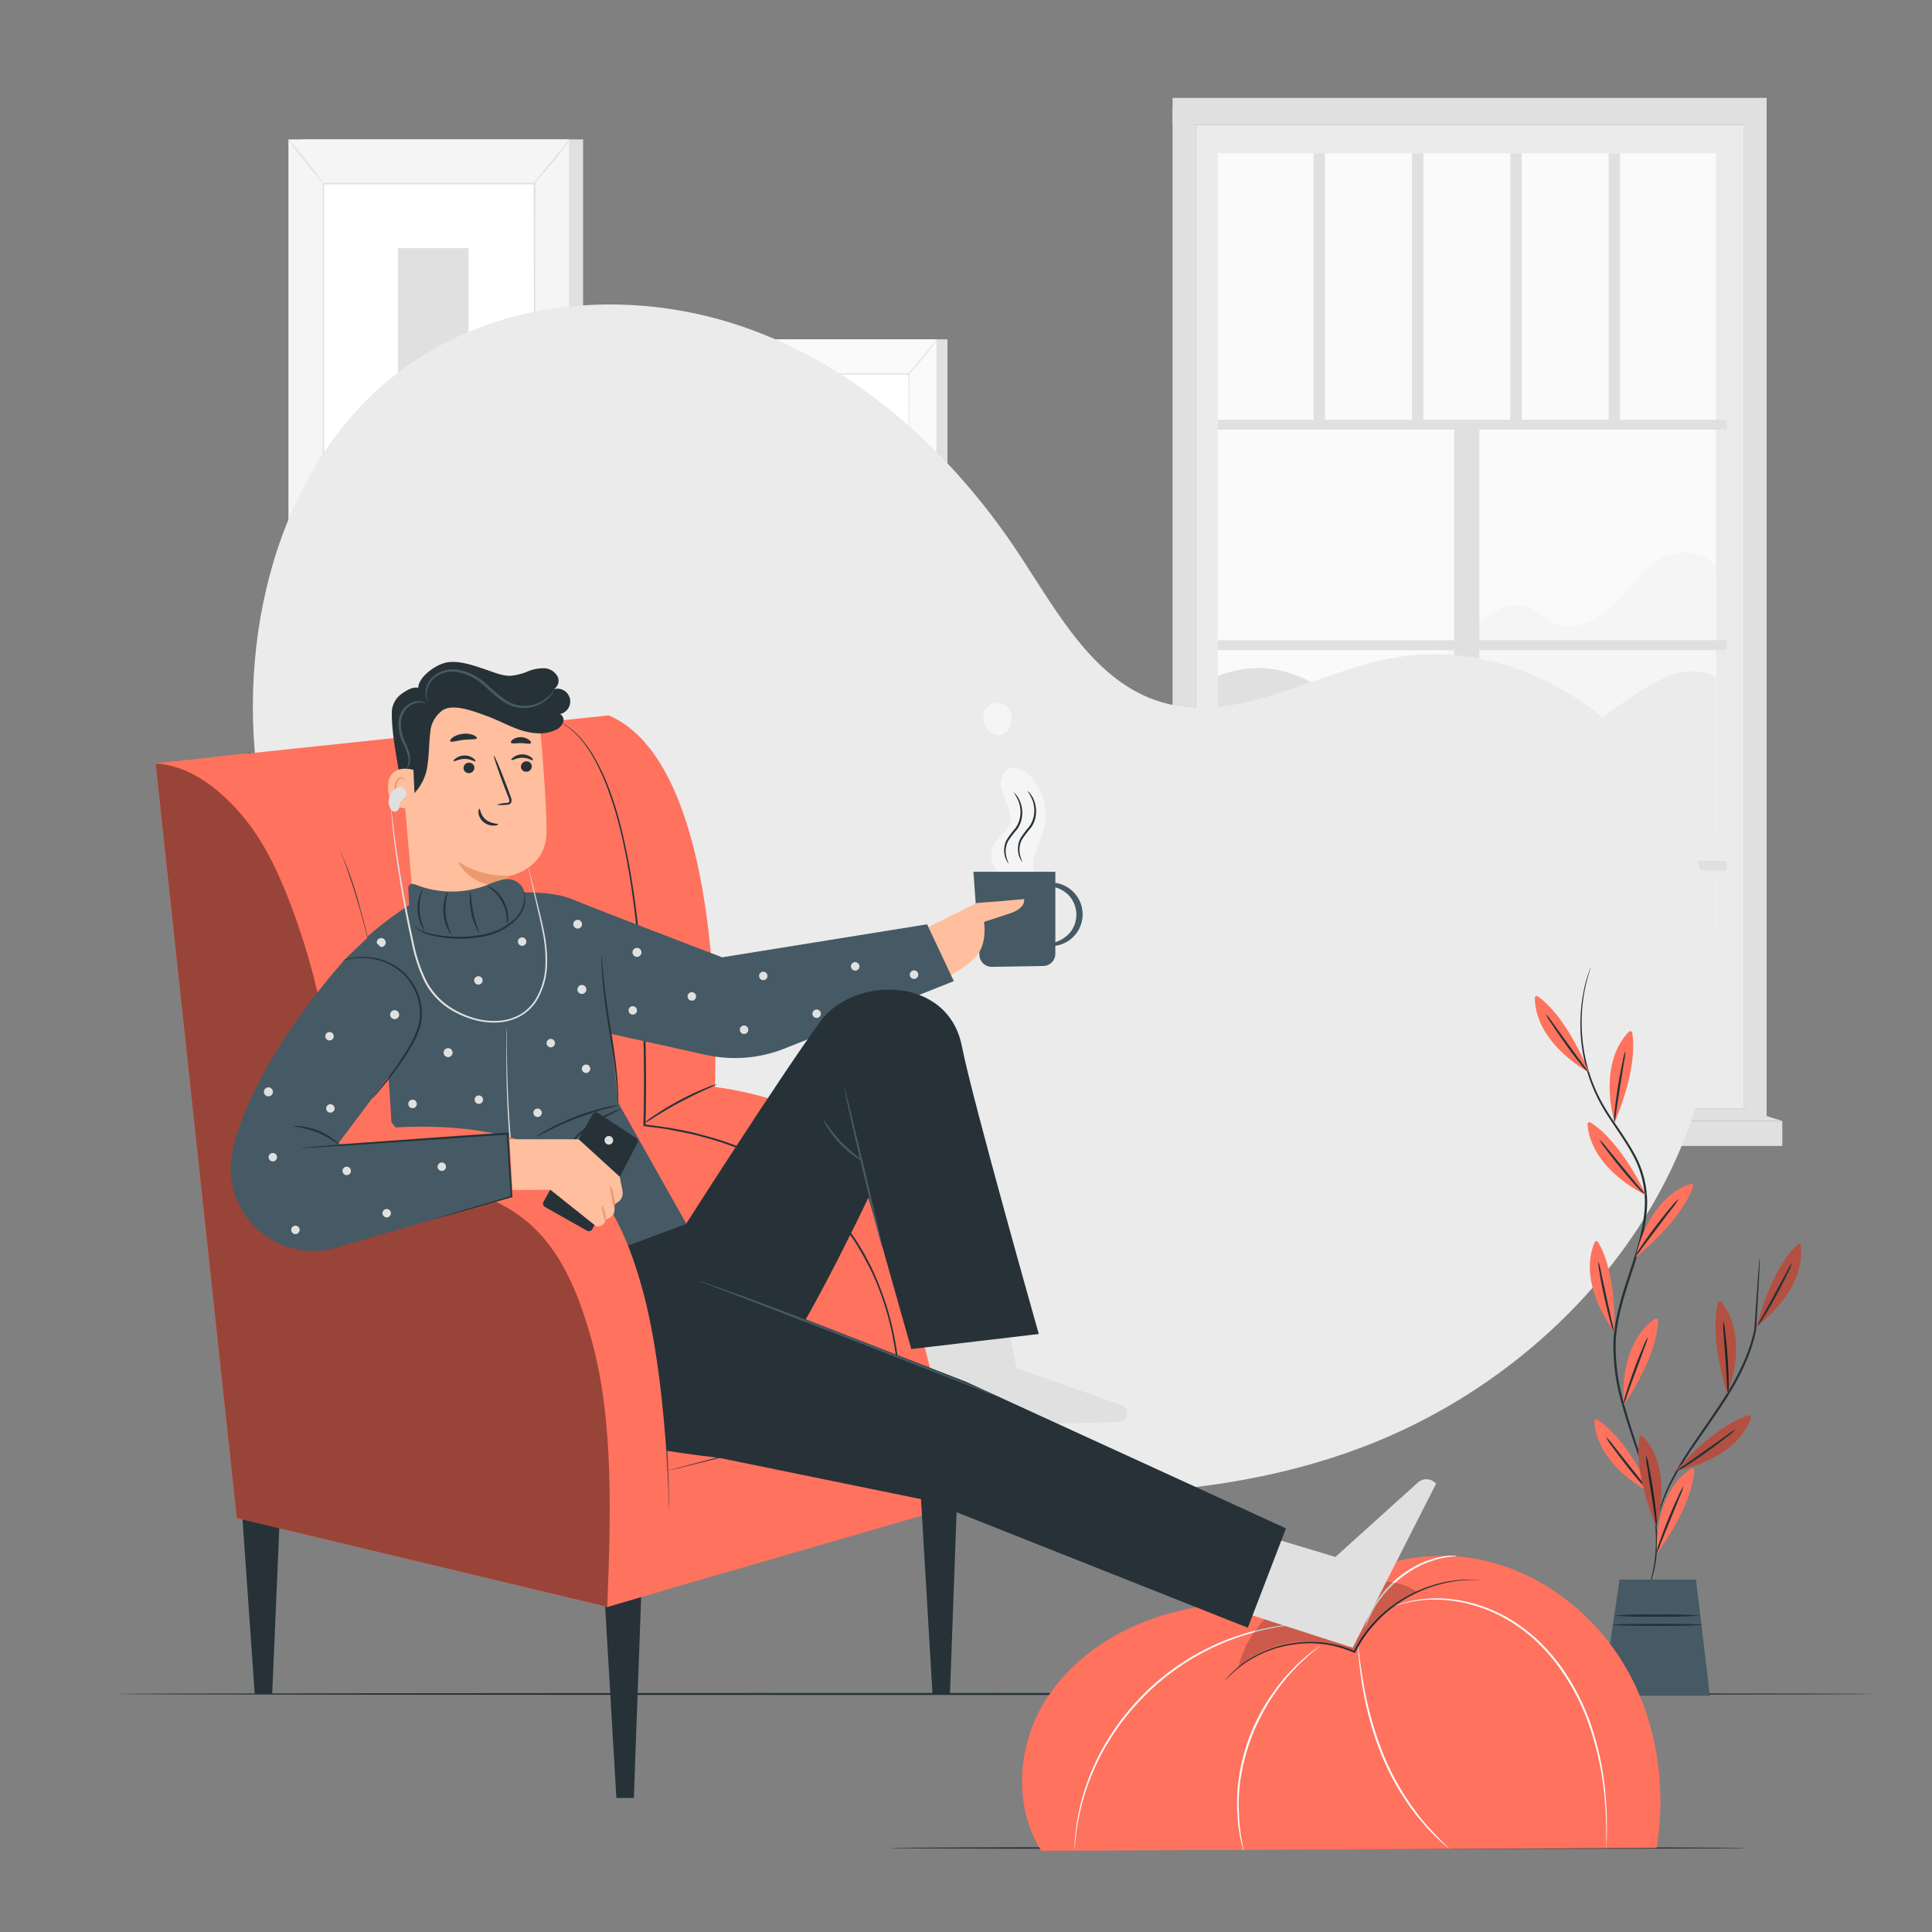 <svg xmlns="http://www.w3.org/2000/svg" viewBox="0 0 500 500"><rect x="0" y="0" width="500" height="500" fill="#808080" stroke="none"/><g id="background-complete"><rect x="309.45" y="32.29" width="141.76" height="254.66" style="fill:#ebebeb"></rect><rect x="315.12" y="39.67" width="128.97" height="239.69" style="fill:#fafafa"></rect><polygon points="457.2 289.24 451.21 286.95 451.21 27.97 457.2 27.97 457.2 289.24" style="fill:#e0e0e0"></polygon><path d="M346.73,194.5l33.5-31.14c4.24-3.94,9.79-8.19,15.25-6.25,2.62.94,4.6,3.18,7.17,4.25,5.14,2.15,11-1,15-4.87s7.08-8.83,11.86-11.68,12.24-2.48,14.6,2.56v33.88l-48.67,20.84Z" style="fill:#f5f5f5"></path><path d="M315.12,175c12.34-5,24.66-.75,33.49,9.23,1.86,2.1,3.55,4.52,6.11,5.68,3.46,1.57,7.45.4,11.23,0a28.23,28.23,0,0,1,26.56,12.88L351.31,223l-36.19-.26Z" style="fill:#e0e0e0"></path><path d="M444.08,175.19C436,171.26,428.8,176,421.3,181S406.83,192.51,398,194.53c-5.87,1.36-12.17.61-17.85,2.63-11.58,4.12-18.28,18.82-30.54,19.52C343,217.06,337,213,331.05,210s-10.63-5.91-15.93-1.86v71.22h129Z" style="fill:#ebebeb"></path><rect x="315.12" y="108.62" width="131.77" height="2.55" style="fill:#e0e0e0"></rect><rect x="315.12" y="165.7" width="131.77" height="2.55" style="fill:#e0e0e0"></rect><rect x="315.12" y="222.78" width="131.77" height="2.55" style="fill:#e0e0e0"></rect><rect x="291.47" y="194.77" width="176.26" height="6.52" transform="translate(181.57 577.63) rotate(-90)" style="fill:#e0e0e0"></rect><rect x="339.95" y="39.67" width="2.95" height="70.23" style="fill:#e0e0e0"></rect><rect x="365.41" y="39.67" width="2.95" height="70.23" style="fill:#e0e0e0"></rect><rect x="390.87" y="39.67" width="2.95" height="70.23" style="fill:#e0e0e0"></rect><rect x="416.33" y="39.67" width="2.95" height="70.23" style="fill:#e0e0e0"></rect><rect x="303.46" y="27.97" width="6" height="260.55" style="fill:#e0e0e0"></rect><rect x="303.46" y="25.34" width="153.75" height="6.95" style="fill:#e0e0e0"></rect><rect x="299.2" y="290.1" width="162.06" height="6.47" style="fill:#e0e0e0"></rect><polygon points="451.21 286.95 461.26 290.1 299.2 290.1 309.45 286.95 451.21 286.95" style="fill:#e0e0e0"></polygon><rect x="78.28" y="36.08" width="72.63" height="105.27" style="fill:#e0e0e0"></rect><rect x="74.65" y="36.08" width="72.63" height="105.27" style="fill:#f5f5f5"></rect><rect x="83.67" y="47.48" width="54.58" height="82.47" style="fill:#fff"></rect><path d="M138.25,130s0-.14,0-.4,0-.66,0-1.17c0-1,0-2.55,0-4.52,0-4,0-9.71-.05-17,0-14.54,0-35.14-.09-59.39l.18.19H83.67l.2-.2c0,31.12,0,59.8,0,82.47l-.16-.15,39.73.08,11,0,2.89,0h1l-1,0-2.85,0-10.94,0-39.83.08h-.16V130c0-22.67,0-51.35,0-82.47v-.19h55v.18c0,24.3-.06,44.94-.09,59.51,0,7.26,0,13-.05,17,0,2,0,3.45,0,4.48,0,.5,0,.88,0,1.15S138.25,130,138.25,130Z" style="fill:#e0e0e0"></path><path d="M147.48,36.08a11.72,11.72,0,0,1-1.3,1.88c-.84,1.13-2,2.67-3.4,4.33s-2.65,3.12-3.59,4.17a12.79,12.79,0,0,1-1.6,1.63A13.24,13.24,0,0,1,139,46.28l3.5-4.25C143.8,40.43,145,39,146,37.79A13.54,13.54,0,0,1,147.48,36.08Z" style="fill:#e0e0e0"></path><path d="M138.53,129.69a67.38,67.38,0,0,0,9.52,11.9" style="fill:#fff"></path><path d="M148.05,141.59a10.22,10.22,0,0,1-1.66-1.51A49.18,49.18,0,0,1,142.8,136a50.76,50.76,0,0,1-3.16-4.39,10.8,10.8,0,0,1-1.11-1.95,14.83,14.83,0,0,1,1.34,1.79c.8,1.13,1.92,2.66,3.24,4.31s2.56,3.07,3.48,4.1A15.86,15.86,0,0,1,148.05,141.59Z" style="fill:#e0e0e0"></path><path d="M74.64,141.27l9.51-11.74" style="fill:#fff"></path><path d="M84.15,129.53a73.94,73.94,0,0,1-4.6,6,73.73,73.73,0,0,1-4.91,5.74,69.6,69.6,0,0,1,4.6-6A74.88,74.88,0,0,1,84.15,129.53Z" style="fill:#e0e0e0"></path><path d="M74.65,36.08a67.58,67.58,0,0,1,4.61,5.52,63.53,63.53,0,0,1,4.31,5.77A68.79,68.79,0,0,1,79,41.85,64.46,64.46,0,0,1,74.65,36.08Z" style="fill:#e0e0e0"></path><rect x="102.97" y="64.23" width="18.28" height="51.89" style="fill:#e0e0e0"></rect><rect x="187.79" y="87.82" width="57.42" height="83.24" style="fill:#e0e0e0"></rect><rect x="184.91" y="87.82" width="57.42" height="83.24" style="fill:#fafafa"></rect><rect x="192.04" y="96.84" width="43.16" height="65.21" style="fill:#fff"></rect><path d="M235.2,162s0-.11,0-.32v-.92c0-.82,0-2,0-3.58,0-3.12,0-7.68,0-13.43,0-11.5,0-27.78-.07-46.95l.14.14H192l.16-.15c0,24.59,0,47.27,0,65.2l-.13-.12,31.41.06,8.68,0,2.28,0h0l-2.26,0-8.65,0-31.49.07h-.12V162c0-17.93,0-40.61,0-65.2v-.16h43.45v.15c0,19.21-.05,35.52-.07,47,0,5.74,0,10.29,0,13.4,0,1.55,0,2.74,0,3.55,0,.4,0,.7,0,.91S235.2,162,235.2,162Z" style="fill:#e0e0e0"></path><path d="M242.49,87.82a8.58,8.58,0,0,1-1,1.49c-.67.89-1.61,2.1-2.69,3.42s-2.09,2.47-2.84,3.3a11.92,11.92,0,0,1-1.26,1.29,9.64,9.64,0,0,1,1.09-1.44l2.77-3.35,2.76-3.36A11.84,11.84,0,0,1,242.49,87.82Z" style="fill:#e0e0e0"></path><path d="M235.42,161.83a52.9,52.9,0,0,0,7.53,9.41" style="fill:#fff"></path><path d="M243,171.24a8.34,8.34,0,0,1-1.32-1.19c-.77-.78-1.79-1.9-2.84-3.2a42.17,42.17,0,0,1-2.5-3.48,8.48,8.48,0,0,1-.87-1.54,13,13,0,0,1,1.06,1.42c.63.89,1.52,2.1,2.56,3.4s2,2.44,2.75,3.25A12.9,12.9,0,0,1,243,171.24Z" style="fill:#e0e0e0"></path><path d="M184.9,171l7.52-9.28" style="fill:#fff"></path><path d="M192.42,161.71a55.94,55.94,0,0,1-3.64,4.74A56.34,56.34,0,0,1,184.9,171a55.94,55.94,0,0,1,3.64-4.74C190.62,163.69,192.36,161.66,192.42,161.71Z" style="fill:#e0e0e0"></path><path d="M184.91,87.82a52,52,0,0,1,3.65,4.37A54.83,54.83,0,0,1,192,96.74a49.71,49.71,0,0,1-3.66-4.36A52.4,52.4,0,0,1,184.91,87.82Z" style="fill:#e0e0e0"></path><rect x="207.3" y="110.08" width="14.45" height="41.03" style="fill:#f5f5f5"></rect></g><g id="background-simple"><path d="M428,199.86c-14.84-20.87-41.27-34-66.53-29.76-20.7,3.44-40.83,17.61-60.94,11.6-17.25-5.16-26.73-23-36.61-38-16.91-25.76-40.69-47.8-69.62-58.42s-63.2-8.61-88.45,9.07c-32.74,22.92-44.52,67.43-39.17,107s24.83,75.72,44,110.82c23.75,40.39,61.28,62.54,108.91,69.63,45.19,6.74,94.64,8.56,136.89-8.82s77.26-54.8,85.68-99.7C446.79,248.11,442.79,220.72,428,199.86Z" style="fill:#ebebeb"></path></g><g id="Floor"><path d="M485.41,438.4c0,.15-101.94.26-227.66.26s-227.69-.11-227.69-.26,101.92-.26,227.69-.26S485.41,438.26,485.41,438.4Z" style="fill:#263238"></path><path d="M452.3,478.26c0,.15-49.76.26-111.13.26S230,478.41,230,478.26s49.75-.26,111.14-.26S452.3,478.12,452.3,478.26Z" style="fill:#263238"></path></g><g id="Plant"><path d="M425.32,413.56a2.63,2.63,0,0,1,.17-.4L426,412a29,29,0,0,0,1.61-4.68,41.2,41.2,0,0,0-.13-18.05,96.63,96.63,0,0,0-3.35-12.13c-1.42-4.31-3.07-8.87-4.41-13.81a53.46,53.46,0,0,1-2.18-15.87c.21-5.62,1.87-11.23,3.7-16.8s3.71-11.06,4.27-16.55a25.21,25.21,0,0,0-3-15.28c-2.42-4.46-5.46-8.27-7.74-12.22a42.65,42.65,0,0,1-4.66-11.75,43.69,43.69,0,0,1-.29-18.2,34,34,0,0,1,1.9-6.43,2.56,2.56,0,0,1-.11.42c-.1.31-.23.72-.39,1.24a47.62,47.62,0,0,0-1.18,4.81,44.31,44.31,0,0,0,.47,18.06,42.43,42.43,0,0,0,4.67,11.6c2.28,3.91,5.33,7.7,7.8,12.22a25.73,25.73,0,0,1,3.13,15.59c-.57,5.58-2.47,11.08-4.29,16.66s-3.47,11.13-3.68,16.65a53,53,0,0,0,2.13,15.71c1.32,4.91,2.94,9.48,4.34,13.8a94.28,94.28,0,0,1,3.3,12.2c1.53,7.6,1.09,14-.05,18.19a26.55,26.55,0,0,1-1.72,4.67l-.6,1.14A2.09,2.09,0,0,1,425.32,413.56Z" style="fill:#263238"></path><path d="M417.86,290.49s-4.62-14.79,3.68-23.45a.5.5,0,0,1,.87.25C422.86,269.73,423.41,277.18,417.86,290.49Z" style="fill:#FF725E"></path><path d="M420.63,272a13.15,13.15,0,0,1-.31,2.72c-.3,1.89-.66,4.09-1.05,6.53l-1,6.53a14.15,14.15,0,0,1-.49,2.7,11.68,11.68,0,0,1,.08-2.75c.16-1.69.46-4,.87-6.57s.87-4.85,1.23-6.51A12.77,12.77,0,0,1,420.63,272Z" style="fill:#263238"></path><path d="M423.3,325.39s2.83-15.24,14.22-19a.51.51,0,0,1,.65.64C437.42,309.38,434.43,316.21,423.3,325.39Z" style="fill:#FF725E"></path><path d="M434.41,310.31a13,13,0,0,1-1.55,2.27l-4,5.27-4,5.28a14.91,14.91,0,0,1-1.7,2.16,12.12,12.12,0,0,1,1.36-2.39c.93-1.42,2.28-3.34,3.84-5.4s3-3.88,4.13-5.18A12.54,12.54,0,0,1,434.41,310.31Z" style="fill:#263238"></path><path d="M420.22,363.63s-1.72-15.41,8.08-22.33a.52.52,0,0,1,.82.42C429.09,344.2,428.21,351.61,420.22,363.63Z" style="fill:#FF725E"></path><path d="M426.48,346a14.34,14.34,0,0,1-.83,2.62l-2.28,6.2c-.85,2.32-1.61,4.42-2.26,6.21a15.42,15.42,0,0,1-1,2.56,11.77,11.77,0,0,1,.61-2.68c.47-1.64,1.21-3.86,2.1-6.29s1.78-4.6,2.45-6.15A11.77,11.77,0,0,1,426.48,346Z" style="fill:#263238"></path><path d="M428.8,402.09s-1.17-15.46,8.87-22a.51.51,0,0,1,.8.44C438.35,383,437.21,390.37,428.8,402.09Z" style="fill:#FF725E"></path><path d="M435.68,384.67a13,13,0,0,1-.92,2.58c-.72,1.77-1.56,3.84-2.5,6.12s-1.77,4.36-2.48,6.13a15.74,15.74,0,0,1-1.09,2.52,11.23,11.23,0,0,1,.7-2.66c.53-1.62,1.35-3.81,2.33-6.21s1.94-4.53,2.67-6.06A12,12,0,0,1,435.68,384.67Z" style="fill:#263238"></path><path d="M411.21,277.49s-13.74-7.17-14-19.17a.51.51,0,0,1,.8-.44C400.05,259.29,405.7,264.16,411.21,277.49Z" style="fill:#FF725E"></path><path d="M400.06,262.44a14.66,14.66,0,0,1,1.71,2.15c1.11,1.55,2.42,3.36,3.87,5.36l3.89,5.34a14,14,0,0,1,1.56,2.26,11.87,11.87,0,0,1-1.88-2c-1.09-1.31-2.53-3.16-4-5.26s-2.82-4-3.74-5.46A11.6,11.6,0,0,1,400.06,262.44Z" style="fill:#263238"></path><path d="M426,309.27s-14.15-6.33-15.15-18.28a.51.51,0,0,1,.77-.49C413.72,291.78,419.66,296.29,426,309.27Z" style="fill:#FF725E"></path><path d="M413.92,294.93a13.56,13.56,0,0,1,1.84,2l4.19,5.11,4.2,5.09a14.56,14.56,0,0,1,1.7,2.16,12,12,0,0,1-2-1.88c-1.17-1.24-2.71-3-4.35-5s-3.06-3.85-4.07-5.22A12.25,12.25,0,0,1,413.92,294.93Z" style="fill:#263238"></path><path d="M417.83,344.71s-9.72-12.08-5.16-23.17a.51.51,0,0,1,.91-.09C414.88,323.56,418.12,330.29,417.83,344.71Z" style="fill:#FF725E"></path><path d="M413.63,326.45a13.55,13.55,0,0,1,.71,2.66c.4,1.86.88,4.05,1.4,6.46l1.42,6.45a15.2,15.2,0,0,1,.54,2.69,10.81,10.81,0,0,1-.93-2.59c-.48-1.63-1-3.9-1.59-6.43s-1-4.83-1.24-6.5A12.45,12.45,0,0,1,413.63,326.45Z" style="fill:#263238"></path><path d="M427.45,386.42s-14-6.56-14.84-18.53a.51.51,0,0,1,.78-.48C415.49,368.73,421.36,373.34,427.45,386.42Z" style="fill:#FF725E"></path><path d="M415.64,371.88a12.75,12.75,0,0,1,1.81,2.07l4.1,5.18,4.12,5.17a14,14,0,0,1,1.66,2.18,11.67,11.67,0,0,1-2-1.92c-1.14-1.25-2.66-3-4.26-5.07s-3-3.91-4-5.29A12.79,12.79,0,0,1,415.64,371.88Z" style="fill:#263238"></path><path d="M455.42,325.47s0,.12,0,.35,0,.59,0,1c-.05.93-.1,2.19-.17,3.75-.18,3.31-.43,7.92-.74,13.43h0v0c-1,5.61-3.86,11.83-7.7,17.86-2.81,4.45-5.76,8.49-8.31,12.25a88.05,88.05,0,0,0-6.23,10.3,44.05,44.05,0,0,0-2.91,7.56c-.25.93-.44,1.65-.54,2.14a4,4,0,0,1-.21.75,3.69,3.69,0,0,1,.09-.77c.07-.5.22-1.23.44-2.17a39.69,39.69,0,0,1,2.76-7.68,83,83,0,0,1,6.16-10.42c2.53-3.79,5.46-7.84,8.26-12.26,3.82-6,6.66-12.13,7.7-17.65v0c.39-5.51.71-10.11.94-13.41q.19-2.35.3-3.75c0-.4.08-.72.1-1A1.66,1.66,0,0,1,455.42,325.47Z" style="fill:#263238"></path><path d="M447.06,360.73S453,346.41,445.53,337a.51.51,0,0,0-.9.17C444,339.6,442.74,347,447.06,360.73Z" style="fill:#FF725E"></path><path d="M446,342a12.25,12.25,0,0,1,.47,2.71c.21,1.68.45,4,.63,6.59s.27,4.92.27,6.62a11.65,11.65,0,0,1-.16,2.74,13.73,13.73,0,0,1-.25-2.73c-.12-1.9-.27-4.13-.44-6.59s-.33-4.7-.46-6.6A13.82,13.82,0,0,1,446,342Z" style="fill:#263238"></path><g style="opacity:0.3"><path d="M447.06,360.73S453,346.41,445.53,337a.51.51,0,0,0-.9.17C444,339.6,442.74,347,447.06,360.73Z"></path></g><path d="M428.64,395.23s4.77-14.75-3.45-23.49a.51.51,0,0,0-.88.24C423.84,374.42,423.22,381.86,428.64,395.23Z" style="fill:#FF725E"></path><path d="M426,376.68a11.69,11.69,0,0,1,.69,2.66c.35,1.66.77,4,1.17,6.52s.67,4.88.8,6.57a10.87,10.87,0,0,1,.06,2.75,14.71,14.71,0,0,1-.46-2.7c-.28-1.88-.61-4.09-1-6.54s-.7-4.65-1-6.53A14,14,0,0,1,426,376.68Z" style="fill:#263238"></path><g style="opacity:0.3"><path d="M428.64,395.23s4.77-14.75-3.45-23.49a.51.51,0,0,0-.88.24C423.84,374.42,423.22,381.86,428.64,395.23Z"></path></g><path d="M454.64,343.23s12.7-8.89,11.41-20.81a.51.51,0,0,0-.85-.34C463.36,323.74,458.38,329.3,454.64,343.23Z" style="fill:#FF725E"></path><g style="opacity:0.3"><path d="M454.64,343.23s12.7-8.89,11.41-20.81a.51.51,0,0,0-.85-.34C463.36,323.74,458.38,329.3,454.64,343.23Z"></path></g><path d="M463.76,326.87a12.17,12.17,0,0,1-1.06,2.54c-.72,1.53-1.77,3.62-3,5.9s-2.41,4.3-3.33,5.73a11.65,11.65,0,0,1-1.61,2.23,14.78,14.78,0,0,1,1.26-2.44l3.17-5.8c1.17-2.17,2.24-4.13,3.15-5.81A12.35,12.35,0,0,1,463.76,326.87Z" style="fill:#263238"></path><path d="M433.76,380.61s15.32-2.39,19.42-13.67a.51.51,0,0,0-.62-.67C450.18,367,443.26,369.74,433.76,380.61Z" style="fill:#FF725E"></path><g style="opacity:0.3"><path d="M433.76,380.61s15.32-2.39,19.42-13.67a.51.51,0,0,0-.62-.67C450.18,367,443.26,369.74,433.76,380.61Z"></path></g><path d="M449.16,369.93a12.21,12.21,0,0,1-2.07,1.81c-1.32,1.06-3.19,2.48-5.3,4s-4.05,2.8-5.5,3.68a10.92,10.92,0,0,1-2.43,1.29,15.38,15.38,0,0,1,2.2-1.63l5.4-3.81,5.39-3.83A13.81,13.81,0,0,1,449.16,369.93Z" style="fill:#263238"></path><polygon points="419.15 408.79 414.68 438.87 442.52 438.87 438.92 408.79 419.15 408.79" style="fill:#455a64"></polygon><path d="M440,418.11a109.06,109.06,0,0,1-11.23.29,109.06,109.06,0,0,1-11.23-.29,109.06,109.06,0,0,1,11.23-.29A109.06,109.06,0,0,1,440,418.11Z" style="fill:#263238"></path><path d="M440.58,420.51c0,.16-5.19.29-11.6.29s-11.59-.13-11.59-.29,5.19-.29,11.59-.29S440.58,420.35,440.58,420.51Z" style="fill:#263238"></path></g><g id="Character"><path d="M428.74,478.24c2.53-15.73.14-32.4-7.73-46.25s-21.39-24.62-36.93-28.13-32.86.68-44.36,11.71c-13.09-1.48-26.57-1.32-39.15,2.57S276.31,430,269.75,441.39s-7.31,26.47-.26,37.6Z" style="fill:#FF725E"></path><path d="M377.05,402.65c0,.12-1.81.06-4.61.76l-1.09.29-1.16.41a25.06,25.06,0,0,0-2.49,1,30.82,30.82,0,0,0-5.22,3.29,32.51,32.51,0,0,0-4.42,4.33c-.56.77-1.16,1.45-1.6,2.18l-.67,1-.54,1c-1.37,2.54-1.78,4.31-1.89,4.27a6.54,6.54,0,0,1,.29-1.23c.05-.21.11-.42.18-.66l.29-.75a14.78,14.78,0,0,1,.8-1.8l.52-1c.22-.34.44-.69.66-1.06.43-.75,1-1.45,1.59-2.24a31.21,31.21,0,0,1,4.46-4.44,30,30,0,0,1,5.34-3.32,26.5,26.5,0,0,1,2.56-1l1.19-.39,1.12-.26a14.87,14.87,0,0,1,1.94-.33l.81-.1h.68A5.41,5.41,0,0,1,377.05,402.65Z" style="fill:#fafafa"></path><path d="M337.44,420.29a.68.68,0,0,1-.24,0l-.68.07c-.61.08-1.51.11-2.65.27a64.17,64.17,0,0,0-9.59,1.9,67.42,67.42,0,0,0-6.4,2.13,65.76,65.76,0,0,0-7,3.27,62.6,62.6,0,0,0-14.21,10.51,70,70,0,0,0-6.07,6.88,68.93,68.93,0,0,0-4.71,7.13,60.26,60.26,0,0,0-7.47,22.92c-.16,1.14-.19,2-.26,2.65,0,.28,0,.5-.07.69a.89.89,0,0,1,0,.23.82.82,0,0,1,0-.23c0-.19,0-.42,0-.7,0-.61,0-1.51.16-2.66a54.72,54.72,0,0,1,1.73-9.66,58.66,58.66,0,0,1,5.52-13.47,65.91,65.91,0,0,1,4.73-7.21,68.57,68.57,0,0,1,6.1-6.94,61.84,61.84,0,0,1,14.35-10.56,65.4,65.4,0,0,1,7.08-3.26,67.18,67.18,0,0,1,6.46-2.08,59.21,59.21,0,0,1,9.67-1.74c1.15-.13,2-.13,2.66-.17l.69,0A.87.87,0,0,1,337.44,420.29Z" style="fill:#fafafa"></path><path d="M382.88,408.91a3.85,3.85,0,0,1-.77,0c-.51,0-1.26-.05-2.22,0a33.69,33.69,0,0,0-8,1.33,34.65,34.65,0,0,0-10.77,5.27,32.65,32.65,0,0,0-5.29,4.72,30.46,30.46,0,0,0-4.43,6.18l-.64,1.2-.12.22-.23-.1a28.09,28.09,0,0,0-13.89-2.34,31.82,31.82,0,0,0-6.09,1.13,31.13,31.13,0,0,0-5,2A28.14,28.14,0,0,0,319,433c-1.34,1.26-2,2-2.05,2a4.76,4.76,0,0,1,.47-.58,18.49,18.49,0,0,1,1.45-1.56,26.61,26.61,0,0,1,6.38-4.59,31.2,31.2,0,0,1,5.05-2.08,31.94,31.94,0,0,1,6.18-1.19,28.35,28.35,0,0,1,14.15,2.34l-.34.12.66-1.22a30.4,30.4,0,0,1,4.5-6.28,32.63,32.63,0,0,1,5.39-4.76,34.38,34.38,0,0,1,10.95-5.24,32,32,0,0,1,8.1-1.17c1,0,1.72.06,2.23.07A3.43,3.43,0,0,1,382.88,408.91Z" style="fill:#263238"></path><g style="opacity:0.2"><path d="M320.47,431.53a27.19,27.19,0,0,1,12.71-17.08c6.29-3.5,13.57-4.89,20.76-5.2,4.42-.2,9.16.09,12.73,2.71,0,0-9.34,3.35-16.16,15.58A27.34,27.34,0,0,0,320.47,431.53Z"></path></g><path d="M321.82,479a4,4,0,0,1-.18-.58c-.1-.44-.24-1-.41-1.7-.09-.38-.18-.79-.29-1.24s-.15-1-.23-1.49a31.52,31.52,0,0,1-.42-3.65c0-.68-.08-1.4-.13-2.14s0-1.52,0-2.32a47.1,47.1,0,0,1,.37-5.11A50.19,50.19,0,0,1,328.81,439l1.52-2.15c.48-.71,1.06-1.31,1.55-1.94s1-1.24,1.51-1.77l1.48-1.54c.91-1,1.89-1.78,2.68-2.52a21.65,21.65,0,0,1,2.15-1.75l1.4-1.05c.33-.23.5-.35.52-.33a3.92,3.92,0,0,1-.45.41l-1.35,1.12a27.43,27.43,0,0,0-2.08,1.82c-.77.75-1.71,1.53-2.61,2.55l-1.44,1.56c-.52.53-1,1.16-1.47,1.77s-1.05,1.24-1.52,1.94l-1.49,2.15a56.37,56.37,0,0,0-5.32,10.32A55,55,0,0,0,321,460.82a49.35,49.35,0,0,0-.41,5.06c0,.8-.08,1.56,0,2.3s.06,1.45.09,2.12a35.12,35.12,0,0,0,.34,3.64c.07.53.1,1,.19,1.49s.16.86.24,1.24c.13.7.23,1.27.32,1.71A2.81,2.81,0,0,1,321.82,479Z" style="fill:#fafafa"></path><path d="M375.11,478.49s-.17-.11-.47-.37l-1.3-1.13c-.55-.5-1.24-1.1-2-1.87s-1.63-1.59-2.48-2.62-1.87-2.1-2.8-3.37c-.47-.63-1-1.26-1.46-1.95L363.16,465a67.81,67.81,0,0,1-5.38-10.18,84.68,84.68,0,0,1-5.46-20.14c-.38-2.64-.63-4.79-.74-6.28-.05-.7-.09-1.27-.12-1.72a2.11,2.11,0,0,1,0-.6,4.09,4.09,0,0,1,.11.59c.06.45.13,1,.22,1.71.17,1.48.48,3.62.91,6.25a90.78,90.78,0,0,0,5.57,20,70.86,70.86,0,0,0,5.3,10.12l1.43,2.13c.46.7,1,1.33,1.43,2,.92,1.27,1.88,2.36,2.73,3.39s1.72,1.86,2.42,2.65,1.38,1.41,1.91,1.93l1.23,1.2A3.11,3.11,0,0,1,375.11,478.49Z" style="fill:#fafafa"></path><path d="M415.7,478.3a.76.76,0,0,1,0-.26v-3.6c0-2.48-.1-6.07-.56-10.48A78.11,78.11,0,0,0,412,448.74a58.6,58.6,0,0,0-8.34-17,48.72,48.72,0,0,0-6.5-7.36,42.44,42.44,0,0,0-7.38-5.39,38.57,38.57,0,0,0-14.64-4.8,34,34,0,0,0-10.42.44l-1.61.37c-.46.12-.84.24-1.16.33l-.71.2-.25.05s.07,0,.23-.1l.7-.25c.31-.1.69-.25,1.15-.38l1.61-.41a32.53,32.53,0,0,1,10.5-.62A38.46,38.46,0,0,1,390,418.57,41.81,41.81,0,0,1,397.5,424a49.25,49.25,0,0,1,6.59,7.43,58.67,58.67,0,0,1,8.37,17.17,76.3,76.3,0,0,1,3,15.32,96,96,0,0,1,.39,10.52c0,1.25-.06,2.21-.1,2.86l0,.75A.87.87,0,0,1,415.7,478.3Z" style="fill:#fafafa"></path><path d="M260,226.68a5.93,5.93,0,0,1-2.84-8.09c1.13-2,3.4-3.21,4.12-5.36a7.24,7.24,0,0,0-.53-4.89,21.47,21.47,0,0,1-1.69-4.72,4.42,4.42,0,0,1,1.67-4.44c2-1.2,4.58.2,6.14,1.93a15,15,0,0,1,3.27,13.67c-.55,2.05-1.54,3.95-2.17,6a8.74,8.74,0,0,0,0,6.21" style="fill:#f5f5f5"></path><path d="M262.32,205.07s.25.15.59.54a6.49,6.49,0,0,1,1.13,1.91,8,8,0,0,1,.52,3.25,7.37,7.37,0,0,1-1.31,3.83,26.81,26.81,0,0,0-2.37,3.11,5.83,5.83,0,0,0-.6,3,8.39,8.39,0,0,0,.79,2.79,1.89,1.89,0,0,1-.49-.65,5.55,5.55,0,0,1-.67-2.11,6,6,0,0,1,.54-3.26,22.66,22.66,0,0,1,2.38-3.2,7.19,7.19,0,0,0,1.25-3.56,8,8,0,0,0-.39-3.1A12.16,12.16,0,0,0,262.32,205.07Z" style="fill:#263238"></path><path d="M265.89,204.68s.25.15.6.55a6.8,6.8,0,0,1,1.12,1.9,8,8,0,0,1,.52,3.26,7.34,7.34,0,0,1-1.31,3.82,27.69,27.69,0,0,0-2.37,3.11,5.83,5.83,0,0,0-.6,3,8.39,8.39,0,0,0,.79,2.79s-.23-.19-.49-.64a5.67,5.67,0,0,1-.67-2.12,6,6,0,0,1,.54-3.26,23.25,23.25,0,0,1,2.38-3.2,7.12,7.12,0,0,0,1.25-3.55,7.82,7.82,0,0,0-.39-3.1A12.44,12.44,0,0,0,265.89,204.68Z" style="fill:#263238"></path><path d="M256.07,182.65a3.25,3.25,0,0,0-1.58,2.45,4.92,4.92,0,0,0,.65,2.92,4.67,4.67,0,0,0,1.7,1.8,3.1,3.1,0,0,0,2.41.34,3.67,3.67,0,0,0,2.19-2.28,4.79,4.79,0,0,0-.75-4.95,3.43,3.43,0,0,0-4.72-.28" style="fill:#f5f5f5"></path><path d="M268.84,229.34c0-.09.3-.36,1-.61a7.07,7.07,0,0,1,3.17-.27,8.37,8.37,0,0,1,4.38,2,8.22,8.22,0,0,1-2.62,13.9,7.12,7.12,0,0,1-3.16.42c-.75-.08-1.13-.27-1.12-.36,0-.27,1.66,0,3.85-1.08a7.93,7.93,0,0,0,3.08-2.68,7.39,7.39,0,0,0-1-9.14,7.83,7.83,0,0,0-3.59-1.94C270.46,229,268.91,229.59,268.84,229.34Z" style="fill:#455a64"></path><path d="M251.92,225.61l1.56,21.66a3.18,3.18,0,0,0,3.22,2.95L270,250a3.17,3.17,0,0,0,3.12-3.17V225.61Z" style="fill:#455a64"></path><path d="M240.28,239.92l12.47-6.23,6.28-.47,6-.54s.67,2.24-3.64,3.7c-3.51,1.18-6.73,2.2-6.73,2.2s1,5.91-2.27,9.17a23.36,23.36,0,0,1-6.44,4.64Z" style="fill:#ffbe9d"></path><path d="M40.29,197.53l21,195.31,95.83,23L254.6,387.6S266.79,292.68,185,281.29c0,0,3.89-82.72-27.46-96.15Z" style="fill:#FF725E"></path><path d="M144.31,186.54l.5.22a12.82,12.82,0,0,1,1.41.78,19.72,19.72,0,0,1,4.63,4.14c3.52,4.16,7,11.44,9.51,21s4.38,21.29,5.51,34.57a408.38,408.38,0,0,1,1.17,44l-.22-.26c2.45.36,5,.63,7.45,1.08s5,.92,7.51,1.67a76.64,76.64,0,0,1,14.82,5.43,64.52,64.52,0,0,1,17.69,12.69c.6.66,1.19,1.32,1.79,2l.89,1,.82,1,1.64,2.06c.5.72,1,1.44,1.49,2.15,1,1.4,1.84,2.93,2.74,4.38l1.19,2.26.59,1.13.53,1.15a74.59,74.59,0,0,1,5.78,18.56,80.81,80.81,0,0,1,1.09,9.1,65.53,65.53,0,0,1,0,8.75v.15l-.15,0-43.4,11-12.09,3-3.17.78c-.72.17-1.1.24-1.1.24l1.08-.31,3.16-.84,12.06-3.15,43.36-11.2-.16.19a66.28,66.28,0,0,0,0-8.68,80,80,0,0,0-1.1-9.05,73.94,73.94,0,0,0-5.77-18.43L225,328l-.59-1.12-1.19-2.24c-.9-1.44-1.7-3-2.72-4.35L219,318.16l-1.62-2.05-.82-1-.88-1-1.78-1.95a64,64,0,0,0-17.55-12.58,76.29,76.29,0,0,0-14.72-5.4c-2.47-.74-5-1.13-7.47-1.66s-5-.72-7.42-1.09l-.23,0v-.23a413.33,413.33,0,0,0-1.11-43.9c-1.1-13.27-2.87-25-5.39-34.52s-5.87-16.79-9.33-21a20.57,20.57,0,0,0-4.54-4.18,15.68,15.68,0,0,0-1.38-.81Z" style="fill:#263238"></path><path d="M170.76,357.77a2,2,0,0,1,.12.54c.06.41.14.92.24,1.55.21,1.35.45,3.31.72,5.74.52,4.85,1,11.58,1.22,19s.1,14.2,0,19.08c-.07,2.38-.13,4.33-.18,5.77,0,.64-.06,1.16-.08,1.57a2,2,0,0,1-.06.55,2.15,2.15,0,0,1,0-.55c0-.42,0-.94,0-1.57,0-1.44,0-3.4,0-5.78,0-4.88.06-11.61-.14-19.05s-.64-14.16-1.07-19c-.22-2.37-.41-4.31-.55-5.74-.06-.64-.11-1.15-.14-1.57A2.08,2.08,0,0,1,170.76,357.77Z" style="fill:#263238"></path><path d="M185.66,280.54a26.69,26.69,0,0,1-2.88,1.37c-1.78.81-4.22,2-6.86,3.39s-4.95,2.82-6.61,3.86a25.7,25.7,0,0,1-2.73,1.64,16.34,16.34,0,0,1,2.52-1.95,70.25,70.25,0,0,1,6.58-4,67.9,67.9,0,0,1,7-3.28A15.22,15.22,0,0,1,185.66,280.54Z" style="fill:#263238"></path><path d="M95.36,243.62a2.27,2.27,0,0,1-.21-.58c-.13-.44-.3-1-.5-1.69-.45-1.54-1.06-3.66-1.8-6.25a105.56,105.56,0,0,0-7.73-19.9A49,49,0,0,0,71.53,199a36.62,36.62,0,0,0-5.5-3.39c-1.37-.68-2.16-1-2.14-1a3.69,3.69,0,0,1,.59.19c.37.16.94.34,1.63.68a32,32,0,0,1,5.64,3.27,41.64,41.64,0,0,1,7.12,6.53A54,54,0,0,1,85.58,215,97.58,97.58,0,0,1,93.2,235c.73,2.65,1.28,4.8,1.64,6.29.17.71.31,1.28.41,1.72A2.59,2.59,0,0,1,95.36,243.62Z" style="fill:#263238"></path><path d="M103.62,194.78l4.09,47.39,23.74-1.89c.15-2.77,0-13.5,0-13.5s9.87-1.53,10-11.41c.06-4.79-.63-14.7-1.35-23.63A18.28,18.28,0,0,0,120.77,175h0A18.29,18.29,0,0,0,103.62,194.78Z" style="fill:#ffbe9d"></path><path d="M131.41,226.64A22.92,22.92,0,0,1,118.54,223s3,7.11,12.9,6.22Z" style="fill:#eb996e"></path><path d="M137.63,198.3a1.4,1.4,0,0,1-1.36,1.42,1.33,1.33,0,0,1-1.45-1.27,1.41,1.41,0,0,1,1.36-1.42A1.35,1.35,0,0,1,137.63,198.3Z" style="fill:#263238"></path><path d="M137.94,196.72c-.18.18-1.24-.61-2.76-.61s-2.63.77-2.8.58.1-.41.59-.77a3.88,3.88,0,0,1,2.23-.69,3.8,3.8,0,0,1,2.2.71C137.87,196.3,138,196.63,137.94,196.72Z" style="fill:#263238"></path><path d="M122.77,198.66a1.41,1.41,0,0,1-1.36,1.42,1.34,1.34,0,0,1-1.45-1.27,1.4,1.4,0,0,1,1.35-1.42A1.34,1.34,0,0,1,122.77,198.66Z" style="fill:#263238"></path><path d="M123,197c-.17.18-1.24-.61-2.76-.6s-2.63.76-2.79.57.09-.41.58-.76a3.77,3.77,0,0,1,2.24-.69,3.63,3.63,0,0,1,2.19.71C123,196.58,123.11,196.92,123,197Z" style="fill:#263238"></path><path d="M128.53,208.25a10.26,10.26,0,0,1,2.46-.44c.39,0,.76-.12.82-.38a2,2,0,0,0-.26-1.15l-1.14-2.95c-1.59-4.2-2.74-7.66-2.57-7.72s1.59,3.29,3.18,7.49c.39,1,.75,2,1.1,3a2.21,2.21,0,0,1,.2,1.52,1,1,0,0,1-.63.57,2.87,2.87,0,0,1-.66.09A9.72,9.72,0,0,1,128.53,208.25Z" style="fill:#263238"></path><path d="M124.06,209.3c.25,0,.25,1.64,1.66,2.8s3.17,1,3.18,1.22-.39.32-1.13.34a4.08,4.08,0,0,1-2.65-.92,3.6,3.6,0,0,1-1.29-2.35C123.77,209.7,124,209.29,124.06,209.3Z" style="fill:#263238"></path><path d="M123.41,191.05c-.15.41-1.66.22-3.44.43s-3.22.7-3.46.33c-.1-.17.15-.56.73-1a5.73,5.73,0,0,1,2.56-.9,5.79,5.79,0,0,1,2.7.32C123.15,190.53,123.48,190.86,123.41,191.05Z" style="fill:#263238"></path><path d="M137.38,192.32c-.27.35-1.31,0-2.57,0s-2.32.24-2.57-.13c-.1-.17.06-.52.53-.84a3.69,3.69,0,0,1,4.14.13C137.35,191.8,137.5,192.16,137.38,192.32Z" style="fill:#263238"></path><path d="M114.35,184l-.06,0a7.82,7.82,0,0,0-2.89,5l0,.2c-.39,2.81-.32,5.68-.73,8.49a12.81,12.81,0,0,1-3.47,7.61c-.86.8-2.37,1.35-3.07.41a2.38,2.38,0,0,1-.35-1.29c-.53-6.8-2.39-12.83-2.38-19.94a6,6,0,0,1,2.49-4.88c1.49-1.07,3.31-2.18,5-1.39s3.8,3.88,5.09,5.19" style="fill:#263238"></path><path d="M107,199.25c-.16-.08-6.78-2-6.57,4.74s7,5.14,7,4.95S107,199.25,107,199.25Z" style="fill:#ffbe9d"></path><path d="M105.2,206.45s-.12.08-.32.18a1.13,1.13,0,0,1-.87.05,2.9,2.9,0,0,1-1.43-2.57,3.93,3.93,0,0,1,.27-1.7,1.37,1.37,0,0,1,.86-.93.61.61,0,0,1,.7.3c.1.19.06.33.1.34s.14-.12.07-.4a.69.69,0,0,0-.28-.41.83.83,0,0,0-.65-.15,1.66,1.66,0,0,0-1.2,1.08,3.92,3.92,0,0,0-.34,1.9,3,3,0,0,0,1.8,2.86,1.23,1.23,0,0,0,1.07-.22C105.19,206.61,105.22,206.46,105.2,206.45Z" style="fill:#eb996e"></path><path d="M108.61,179.27c-1.67-2.7,2.89-6.58,6.22-7.63s7.72.58,11,1.68c2.09.69,4.17,1.66,6.38,1.57a15.06,15.06,0,0,0,4.28-1.09,10.77,10.77,0,0,1,4.31-.86,4.1,4.1,0,0,1,3.56,2.26,2.54,2.54,0,0,1-1.71,3.44,3.32,3.32,0,1,1,.89,6.15c1-.73,2.43.47,2.31,1.67a3.52,3.52,0,0,1-2.31,2.56c-2.82,1.23-6.1.84-9-.14s-5.62-2.51-8.51-3.56-7.72-2.95-10.62-1.92c-2.14.75-3.62,3.32-4.83,2.75a4.14,4.14,0,0,1-2.14-3,11.88,11.88,0,0,1,.14-3.85" style="fill:#263238"></path><path d="M143.51,178.46c-.06,0-.35.5-1.08,1.28a9.19,9.19,0,0,1-3.75,2.42,8.53,8.53,0,0,1-6.44-.26c-2.29-1-4.26-3.09-6.52-5a14,14,0,0,0-7.59-3.64,7.79,7.79,0,0,0-6.45,2.23,5.87,5.87,0,0,0-1.53,4.37,4.61,4.61,0,0,0,.29,1.24,1.31,1.31,0,0,0,.22.39,10.87,10.87,0,0,1-.25-1.65,5.75,5.75,0,0,1,1.61-4,7.36,7.36,0,0,1,6-1.95,13.67,13.67,0,0,1,7.22,3.54c2.22,1.9,4.24,4,6.7,5.08a9.21,9.21,0,0,0,10.64-2.54,5.86,5.86,0,0,0,.7-1.06C143.47,178.61,143.53,178.47,143.51,178.46Z" style="fill:#455a64"></path><path d="M105.23,199s.3-.18.55-.72a4.55,4.55,0,0,0,.34-2.45c-.15-2.17-2.08-4.51-2.32-7.51a6.77,6.77,0,0,1,.75-4,5.14,5.14,0,0,1,2.51-2.17,4.41,4.41,0,0,1,2.25-.3c.54.08.83.21.86.15s-.24-.23-.81-.41a4.19,4.19,0,0,0-2.47.12,5.43,5.43,0,0,0-2.87,2.3,7,7,0,0,0-.88,4.4,12.23,12.23,0,0,0,1.3,4.26,12.59,12.59,0,0,1,1.21,3.26A5,5,0,0,1,105.23,199Z" style="fill:#455a64"></path><polygon points="238.05 382.78 241.33 438.4 245.85 438.4 247.87 382.78 238.05 382.78" style="fill:#263238"></polygon><polygon points="156.25 409.69 159.52 465.31 164.04 465.31 166.06 409.69 156.25 409.69" style="fill:#263238"></polygon><polygon points="62.64 391.43 65.92 438.4 70.44 438.4 72.46 391.43 62.64 391.43" style="fill:#263238"></polygon><path d="M106.61,233.76s-17,10.58-19.17,18.74c0,0-3.31,6.61,0,17.85s50.19,61.27,50.19,61.27l40-14.91-17.64-31.32s-4.88-46.18-6.61-48.76c-5.6-8.38-25.9-5-25.9-5Z" style="fill:#455a64"></path><path d="M149.5,233.26c.92.56,37.39,14.49,37.39,14.49l53.05-8.54,6.91,14.7-43.69,17.41A34.85,34.85,0,0,1,182.67,273l-24.87-5.51Z" style="fill:#455a64"></path><path d="M160,286a10.91,10.91,0,0,1-.15-1.53c-.05-1-.17-2.42-.33-4.18-.32-3.52-1-8.35-1.89-13.68s-1.52-10.2-1.75-13.74c-.12-1.77-.19-3.2-.19-4.19a9.27,9.27,0,0,1,0-1.54,8.31,8.31,0,0,1,.16,1.53c.06,1,.19,2.41.35,4.17.33,3.52,1,8.35,1.9,13.69s1.52,10.19,1.75,13.73c.11,1.77.17,3.21.16,4.2A7.44,7.44,0,0,1,160,286Z" style="fill:#263238"></path><path d="M160,286a28.83,28.83,0,0,1-3.22.94c-2,.56-4.73,1.41-7.68,2.54s-5.54,2.35-7.4,3.27a27.71,27.71,0,0,1-3,1.47,3,3,0,0,1,.73-.54c.49-.32,1.21-.75,2.12-1.25a58.21,58.21,0,0,1,7.38-3.43,59.38,59.38,0,0,1,7.77-2.41c1-.24,1.84-.41,2.42-.5A2.92,2.92,0,0,1,160,286Z" style="fill:#263238"></path><path d="M160.72,287.09a59.65,59.65,0,0,0-7.3,4,58.68,58.68,0,0,0-6.33,5.4,8.71,8.71,0,0,1,1.52-1.94,27.31,27.31,0,0,1,4.51-3.89,27.7,27.7,0,0,1,5.24-2.82A8.55,8.55,0,0,1,160.72,287.09Z" style="fill:#263238"></path><path d="M106.05,237c-.12-2.24-.25-4.48-.37-6.73a1.63,1.63,0,0,1,.24-1.21c.46-.52,1.3-.28,1.94,0a25.32,25.32,0,0,0,18.14,0,23.62,23.62,0,0,1,4.07-1.41,4.88,4.88,0,0,1,4.09.84c1.47,1.27,1.56,2.23,1.59,4.17.06,3.41,0,8.47-2.44,10.86-1.65,1.62-4,2.21-6.3,2.72-5.16,1.19-10.51,2.38-15.69,1.31a9.81,9.81,0,0,1-6-3.33c-1.91-2.55,0-5.6.66-8.71" style="fill:#455a64"></path><path d="M135.76,230.64a2.28,2.28,0,0,1,.08.68c0,.52,0,1.16.06,1.94h0a6.75,6.75,0,0,1-.82,2.71,10,10,0,0,1-2.33,2.82,15.33,15.33,0,0,1-3.62,2.33,19.64,19.64,0,0,1-4.58,1.35,31.78,31.78,0,0,1-12.73-.37,11,11,0,0,1-3.58-1.49,3.63,3.63,0,0,1-.79-.71c-.14-.2-.21-.31-.19-.32a6.75,6.75,0,0,0,1.09.86,12,12,0,0,0,3.56,1.3,33.62,33.62,0,0,0,12.55.22,20,20,0,0,0,4.47-1.3,16,16,0,0,0,3.53-2.21,8.21,8.21,0,0,0,3.17-5.22v0c0-.78.05-1.42.06-1.94A3.28,3.28,0,0,1,135.76,230.64Z" style="fill:#263238"></path><path d="M110.08,241a3.74,3.74,0,0,1-1-1.41,10.19,10.19,0,0,1-1-4,10.3,10.3,0,0,1,.62-4.08,3.71,3.71,0,0,1,.81-1.49,13.46,13.46,0,0,0,.52,11Z" style="fill:#263238"></path><path d="M117,242.13a4.44,4.44,0,0,1-1-1.44,11.12,11.12,0,0,1-.81-8.39,4.44,4.44,0,0,1,.75-1.61,18.44,18.44,0,0,0-.65,5.84A18.17,18.17,0,0,0,117,242.13Z" style="fill:#263238"></path><path d="M123.92,241.41a17.43,17.43,0,0,1-2.2-10.83c.16,0,.11,2.51.73,5.49S124.07,241.35,123.92,241.41Z" style="fill:#263238"></path><path d="M131.29,239.1a12,12,0,0,1-.14-1.7,10.73,10.73,0,0,0-3.63-7c-.78-.68-1.34-1-1.3-1.09a3.8,3.8,0,0,1,1.53.8,9.46,9.46,0,0,1,3.77,7.26A3.92,3.92,0,0,1,131.29,239.1Z" style="fill:#263238"></path><path d="M98.62,242.77a1.16,1.16,0,1,0,.07,0" style="fill:#e0e0e0"></path><path d="M106.1,284.82a1.1,1.1,0,1,0,.07-.05" style="fill:#e0e0e0"></path><path d="M123.14,252.87a1.09,1.09,0,1,0,.07-.05" style="fill:#e0e0e0"></path><path d="M150.56,254.91a1.16,1.16,0,1,0,.07,0" style="fill:#e0e0e0"></path><path d="M148.86,238.25a1.13,1.13,0,1,0,.08-.05" style="fill:#e0e0e0"></path><path d="M164.82,245.31a1.16,1.16,0,1,0,.07,0" style="fill:#e0e0e0"></path><path d="M191.89,265.63a1.1,1.1,0,1,0,.07-.05" style="fill:#e0e0e0"></path><path d="M197.5,251.48a1.09,1.09,0,1,0,.07,0" style="fill:#e0e0e0"></path><path d="M221.29,249a1.1,1.1,0,1,0,.07,0" style="fill:#e0e0e0"></path><path d="M236.52,251.14a1.1,1.1,0,1,0,.07,0" style="fill:#e0e0e0"></path><path d="M210.68,261.49a1.09,1.09,0,1,0,.07-.05" style="fill:#e0e0e0"></path><path d="M178.37,257a1.1,1.1,0,1,0,.07-.05" style="fill:#e0e0e0"></path><path d="M163.73,260.4a1.09,1.09,0,1,0,.07,0" style="fill:#e0e0e0"></path><path d="M151,275.73a1.09,1.09,0,1,0,.07-.05" style="fill:#e0e0e0"></path><path d="M141.87,269.1a1.09,1.09,0,1,0,.07-.05" style="fill:#e0e0e0"></path><path d="M138.46,287.12a1.09,1.09,0,1,0,.07-.05" style="fill:#e0e0e0"></path><path d="M134.46,242.83a1.09,1.09,0,1,0,.07-.05" style="fill:#e0e0e0"></path><path d="M123.25,283.73a1.09,1.09,0,1,0,.07-.05" style="fill:#e0e0e0"></path><path d="M115.93,271.26a1.16,1.16,0,1,0,.07,0" style="fill:#e0e0e0"></path><path d="M149.18,306.31a.73.73,0,0,1,.09.22c0,.18.11.4.19.66.16.58.39,1.44.63,2.56a33.07,33.07,0,0,1,.62,4.13,19.79,19.79,0,0,1-.28,5.54,13.08,13.08,0,0,1-1,3.09,9.16,9.16,0,0,1-2,2.91,5.91,5.91,0,0,1-3.38,1.74,5.44,5.44,0,0,1-3.85-1.18,11,11,0,0,1-2.76-3.19,23.9,23.9,0,0,1-1.88-4,44.08,44.08,0,0,1-2.06-8.9,264.09,264.09,0,0,1-2.42-31.87c-.06-4.09,0-7.4,0-9.69,0-1.14.07-2,.1-2.63,0-.27,0-.5,0-.68a1.45,1.45,0,0,1,0-.23.72.72,0,0,1,0,.23c0,.19,0,.41,0,.69,0,.64,0,1.52,0,2.63,0,2.28,0,5.59.11,9.67a292.65,292.65,0,0,0,2.57,31.8,43.65,43.65,0,0,0,2,8.8,23.32,23.32,0,0,0,1.83,3.87,10.53,10.53,0,0,0,2.62,3.06A4.91,4.91,0,0,0,144,326.7a5.45,5.45,0,0,0,3.13-1.59,8.78,8.78,0,0,0,1.93-2.77,13.06,13.06,0,0,0,1-3,19.62,19.62,0,0,0,.35-5.44,35.14,35.14,0,0,0-.53-4.11c-.21-1.12-.4-2-.53-2.57-.06-.27-.1-.49-.14-.67S149.18,306.32,149.18,306.31Z" style="fill:#e0e0e0"></path><path d="M313.71,414.7l36.37,11.73L371.65,384h0a3.26,3.26,0,0,0-4.7-.33L345.6,402.94l-21.1-6.36Z" style="fill:#e0e0e0"></path><path d="M237,339.6l7.59,29.66L289.49,368a2.25,2.25,0,0,0,2.15-2.71h0a2.25,2.25,0,0,0-1.46-1.67l-27.1-9.54-4.47-21.57Z" style="fill:#e0e0e0"></path><path d="M177.58,316.71s24.41-38.26,34.79-52.44c8.55-11.68,33-11.94,36.58,6.56,2.7,13.79,19.89,74.41,19.89,74.41l-33,3.89-11.08-39.21s-19.8,41.72-26.55,46.45S156,324.75,156,324.75Z" style="fill:#263238"></path><path d="M332.81,395.54l-82.75-37.91L161,322.92l-27,8.7s13.32,32.89,17.23,37.64,34.72,8,34.72,8l53.8,11,83.19,33Z" style="fill:#263238"></path><path d="M259.12,361.78a4.2,4.2,0,0,1-.81-.26l-2.29-.87-8.39-3.25L220,346.59l-27.69-10.7-8.41-3.19-2.29-.88a6.38,6.38,0,0,1-.78-.34,4.06,4.06,0,0,1,.82.24l2.32.79c2,.69,4.9,1.73,8.47,3,7.13,2.61,16.94,6.34,27.74,10.56s20.55,8.1,27.6,10.95l8.33,3.4,2.25,1A6.08,6.08,0,0,1,259.12,361.78Z" style="fill:#455a64"></path><path d="M228.39,322.92a9.41,9.41,0,0,1-.52-1.6c-.29-1-.69-2.55-1.16-4.42-1-3.74-2.23-8.92-3.59-14.65s-2.56-10.93-3.39-14.7c-.41-1.88-.73-3.41-.94-4.47a7.56,7.56,0,0,1-.24-1.67s.17.57.44,1.62l1.1,4.44c.93,3.83,2.17,9,3.54,14.66s2.54,10.84,3.44,14.68c.4,1.82.74,3.32,1,4.46A12.71,12.71,0,0,1,228.39,322.92Z" style="fill:#455a64"></path><path d="M223.44,300.52a7.07,7.07,0,0,1-2-1.1,25.77,25.77,0,0,1-7.42-7.81,7.32,7.32,0,0,1-1-2,62.89,62.89,0,0,0,4.68,5.95A63.94,63.94,0,0,0,223.44,300.52Z" style="fill:#455a64"></path><path d="M104,203.54a3.87,3.87,0,0,0-2.87,1.83,4.16,4.16,0,0,0-.29,3.51c.24.64.8,1.29,1.48,1.19a1.25,1.25,0,0,0,.89-.71,3,3,0,0,0,.24-1.16,1.21,1.21,0,0,1,.17-.68,1.6,1.6,0,0,1,.49-.36,2.14,2.14,0,0,0,1-1.85,2.11,2.11,0,0,0-1.1-1.77" style="fill:#e0e0e0"></path><path d="M136.78,224.65a2.75,2.75,0,0,1,.09.29c.06.22.13.49.23.84.2.78.47,1.88.83,3.26l1.27,5.17c.49,2,1.08,4.31,1.59,6.88a35.67,35.67,0,0,1,.79,8.53,18.9,18.9,0,0,1-2.73,9.43,12.15,12.15,0,0,1-3.84,3.74,13.55,13.55,0,0,1-5.32,1.76,18.79,18.79,0,0,1-5.78-.32,23.09,23.09,0,0,1-5.6-2,18.81,18.81,0,0,1-8.35-8,41.39,41.39,0,0,1-3.42-10.32c-1.49-6.75-2.58-12.88-3.37-18.05s-1.3-9.37-1.61-12.27c-.15-1.45-.26-2.58-.32-3.35,0-.36,0-.65-.06-.87a1,1,0,0,1,0-.3,1.19,1.19,0,0,1,.06.29c0,.23.07.51.12.87.1.8.24,1.92.41,3.34.38,2.89.93,7.08,1.77,12.23s2,11.27,3.48,18a40.65,40.65,0,0,0,3.4,10.18,18.37,18.37,0,0,0,8.14,7.83,22.58,22.58,0,0,0,5.47,2,18,18,0,0,0,5.61.32,13.1,13.1,0,0,0,5.12-1.67,11.76,11.76,0,0,0,3.7-3.59,18.51,18.51,0,0,0,2.7-9.18,36.34,36.34,0,0,0-.72-8.44c-.48-2.56-1.05-4.86-1.51-6.88l-1.19-5.19c-.31-1.4-.56-2.5-.73-3.28-.08-.36-.14-.64-.18-.86A.94.94,0,0,1,136.78,224.65Z" style="fill:#e0e0e0"></path><path d="M157.16,415.86c.83-22.06,1.85-47.6-4-68.86-3.19-11.57-7.75-23.44-16.94-31-12.4-10.2-32-12.05-48-11-1.17-24.48-4-46.81-12.56-69.73-3.19-8.56-7-17.07-12.81-24s-13.58-13.17-22.57-13.67l21,195.28Z" style="fill:#FF725E"></path><path d="M173.23,411.2c.61-22.11-1.06-56.11-6.93-77.36-3.2-11.57-7.76-23.44-16.94-31-12.41-10.21-32-12.06-48-11-1.16-24.48-4-46.81-12.55-69.73-3.19-8.56-7-17.06-12.82-24s-26.74,0-35.73-.53l34.42,182.2,82.45,36.13Z" style="fill:#FF725E"></path><g style="opacity:0.4"><path d="M157.16,415.86c.83-22.06,1.85-47.6-4-68.86-3.19-11.57-7.75-23.44-16.94-31-12.4-10.2-32-12.05-48-11-1.17-24.48-4-46.81-12.56-69.73-3.19-8.56-7-17.07-12.81-24s-13.58-13.17-22.57-13.67l21,195.28Z"></path></g><path d="M89.78,247.75s-24.16,26-29.57,50a21.29,21.29,0,0,0,9.95,23h0A21.3,21.3,0,0,0,87,322.89L132.4,309.7l-1-16.28-44,2.7,19.44-25.92,7.78-9-19-19Z" style="fill:#455a64"></path><path d="M111.8,315.68a1.47,1.47,0,0,1,.36-.14l1.09-.35,4.16-1.27,14.93-4.43-.16.23c-.32-4.84-.68-10.37-1.07-16.29l.23.24c-2.47.12-5.17.32-7.85.5l-32.23,2.19-9.77.61-2.66.14-.69,0H77.9a.68.68,0,0,1,.24-.05l.69-.07,2.65-.24,9.76-.78c8.24-.63,19.63-1.48,32.21-2.34,2.72-.18,5.32-.38,7.94-.49h.21l0,.25c.36,5.92.7,11.45,1,16.29v.18l-.17,0-15,4.26-4.19,1.15-1.11.28A1.41,1.41,0,0,1,111.8,315.68Z" style="fill:#263238"></path><path d="M88.18,296.61a32.67,32.67,0,0,0-5.82-3.47,33.23,33.23,0,0,0-6.57-1.68,5.79,5.79,0,0,1,2,0,17.31,17.31,0,0,1,4.75,1.21,17,17,0,0,1,4.2,2.51A5.59,5.59,0,0,1,88.18,296.61Z" style="fill:#263238"></path><path d="M96.32,284.2a2,2,0,0,1,.32-.45l1-1.24c.85-1.07,2.09-2.63,3.54-4.6a73.76,73.76,0,0,0,4.74-7.17,26.49,26.49,0,0,0,2.12-4.56,12.46,12.46,0,0,0,.56-5.29,14.48,14.48,0,0,0-4.56-9.07,15.19,15.19,0,0,0-7.55-3.65,17.47,17.47,0,0,0-5.74,0c-1.34.23-2.07.47-2.08.42a1.9,1.9,0,0,1,.51-.21,14.12,14.12,0,0,1,1.54-.41,16.63,16.63,0,0,1,5.83-.12,15.34,15.34,0,0,1,7.81,3.67,14.73,14.73,0,0,1,4.75,9.37,12.8,12.8,0,0,1-.58,5.5,26.84,26.84,0,0,1-2.19,4.64,67.94,67.94,0,0,1-4.87,7.15c-1.49,1.95-2.77,3.47-3.67,4.51-.45.52-.81.91-1.06,1.18A2.54,2.54,0,0,1,96.32,284.2Z" style="fill:#263238"></path><path d="M140.68,311c2.07-3.79,10.51-18.72,12.7-22.6a1,1,0,0,1,1.42-.34l9.83,6.46a1,1,0,0,1,.34,1.3L153.29,318.1a1,1,0,0,1-1.38.4l-10.84-6.11A1,1,0,0,1,140.68,311Z" style="fill:#263238"></path><path d="M85.25,267.09a1.09,1.09,0,1,0,.07,0" style="fill:#e0e0e0"></path><path d="M69.94,298.62a1.09,1.09,0,1,0,.07-.05" style="fill:#e0e0e0"></path><path d="M99.41,313.12a1.09,1.09,0,1,0,.07-.05" style="fill:#e0e0e0"></path><path d="M113.67,301.08a1.09,1.09,0,1,0,.07-.05" style="fill:#e0e0e0"></path><path d="M84.84,286a1.09,1.09,0,1,0,.07-.05" style="fill:#e0e0e0"></path><path d="M102.1,261.43a1.16,1.16,0,1,0,.07,0" style="fill:#e0e0e0"></path><path d="M89.06,302.17a1.09,1.09,0,1,0,.07-.05" style="fill:#e0e0e0"></path><path d="M69.43,281.41a1.16,1.16,0,1,0,.07,0" style="fill:#e0e0e0"></path><path d="M75.79,317.43a1.09,1.09,0,1,0,.07-.05" style="fill:#e0e0e0"></path><path d="M157.63,294a1.11,1.11,0,1,1-.12,0" style="fill:#e0e0e0"></path><polygon points="131.87 294.84 149.76 294.84 160.41 304.55 154.37 317.43 142.42 307.9 132.61 307.97 131.87 294.84" style="fill:#ffbe9d"></polygon><path d="M160.4,304.55l.71,3.7a2.8,2.8,0,0,1-1.23,2.87l-1,.67.14.9a2.38,2.38,0,0,1-1.3,2.52l-1,.47v0a2.06,2.06,0,0,1-2.36,1.71h0l-.46-5.69Z" style="fill:#ffbe9d"></path><path d="M159,313.06a14.84,14.84,0,0,1-.64-3.13,15.08,15.08,0,0,1-.47-3.16,7.39,7.39,0,0,1,1,3.07A7.68,7.68,0,0,1,159,313.06Z" style="fill:#eb996e"></path><path d="M156.69,315.94c-.15,0-.37-.86-.62-1.93a5.24,5.24,0,0,1-.3-2c.14-.05.55.78.8,1.89A3.59,3.59,0,0,1,156.69,315.94Z" style="fill:#eb996e"></path></g></svg>